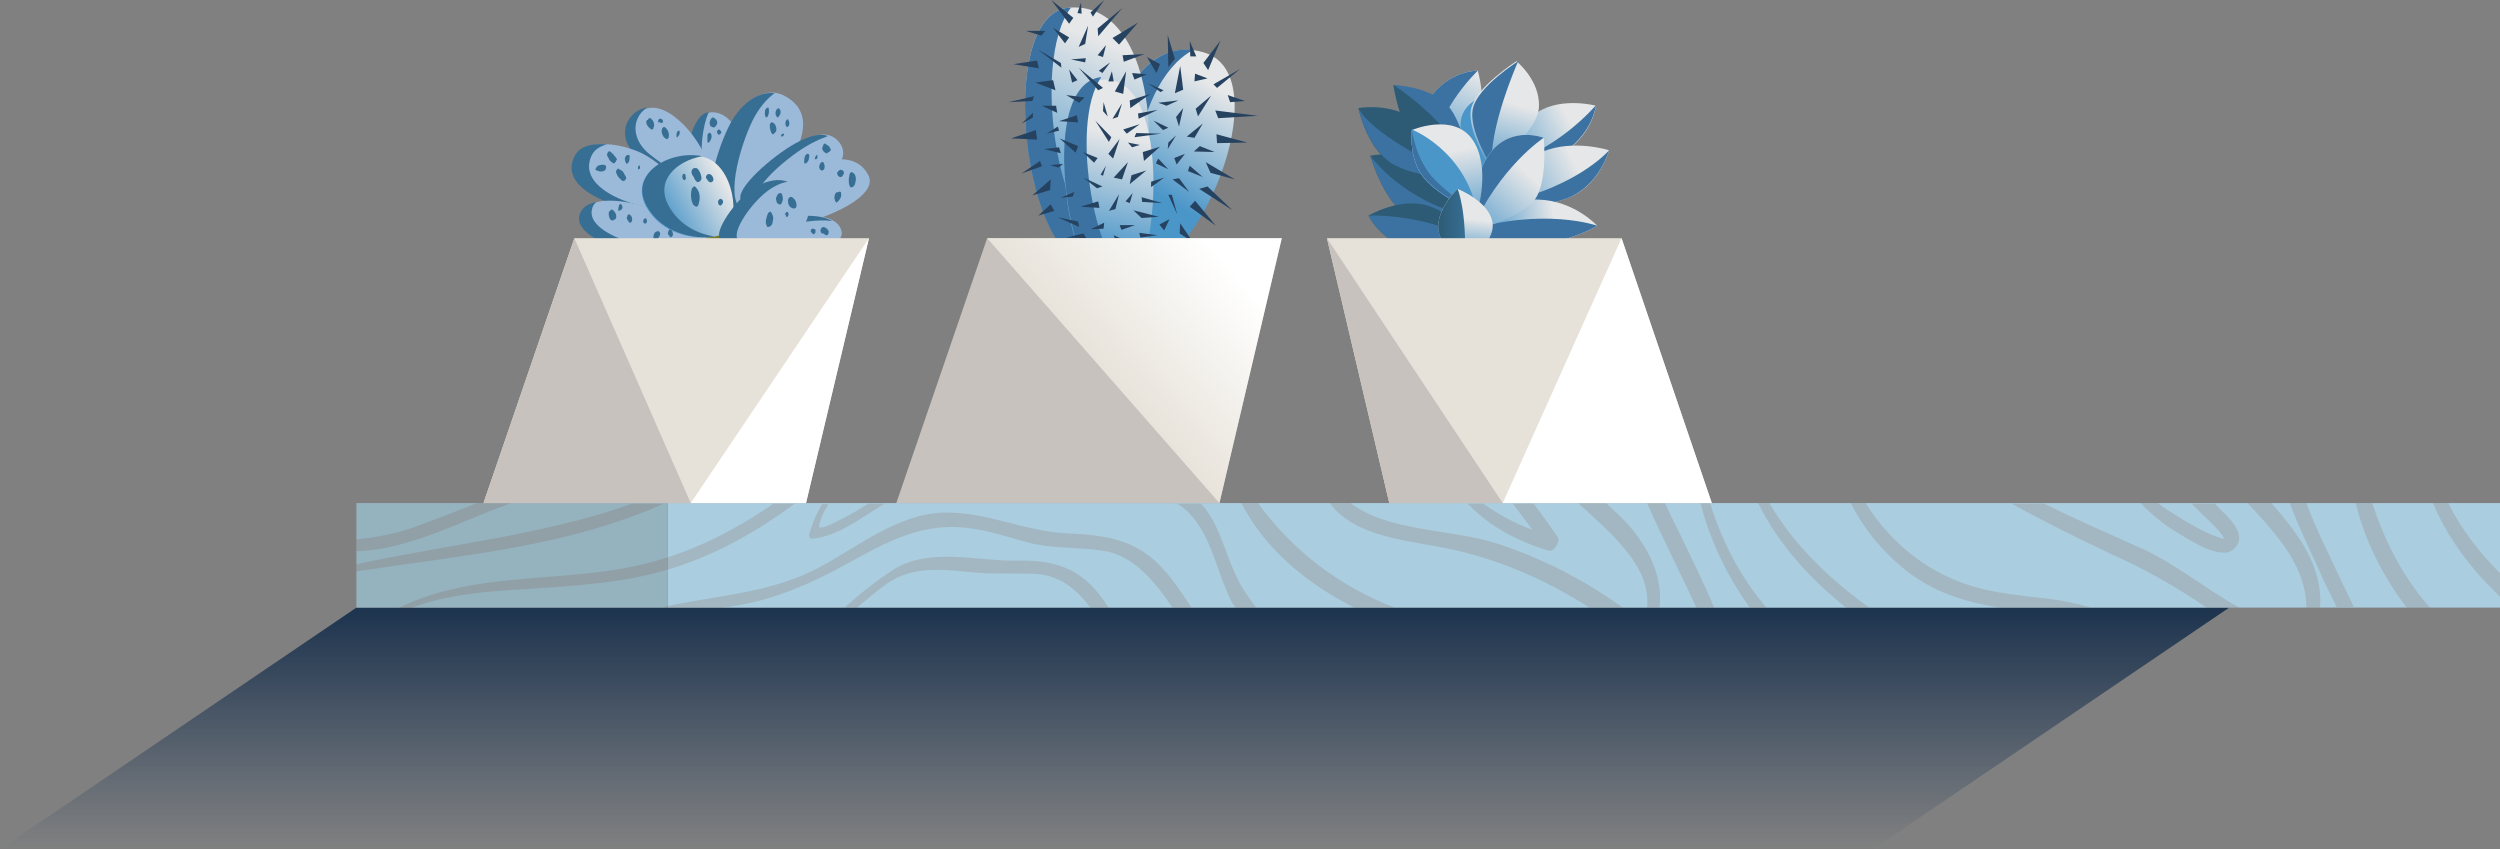 <svg xmlns="http://www.w3.org/2000/svg" id="plants" viewBox="0 0 420.9 143"><rect x="0" y="0" width="420.9" height="143" fill="#808080" stroke="none"/><linearGradient id="shadow_1_" gradientUnits="userSpaceOnUse" x1="187.648" y1="310.419" x2="187.648" y2="269.719" gradientTransform="matrix(1 0 0 -1 0 412.725)"><stop offset="0" stop-color="#1C334E"/><stop offset=".316" stop-color="#1D3450" stop-opacity=".684"/><stop offset=".625" stop-color="#203855" stop-opacity=".375"/><stop offset=".931" stop-color="#253F5D" stop-opacity=".069"/><stop offset="1" stop-color="#26405F" stop-opacity="0"/></linearGradient><path id="shadow" fill="url(#shadow_1_)" d="M375.3 102.3H60L0 143h315.3z"/><g id="shelf"><path fill="#AACDDF" d="M112.4 84.7h308.5v17.6H112.4z"/><path fill="#95B2BF" d="M60 84.7h52.4v17.6H60z"/><g opacity=".15" fill="#773B19"><path d="M228 102.3h6.8c-9.3-3.6-17.1-9.5-23-17.6H209c4 7.8 11.1 13.6 19 17.6zM277.3 102.3h2.1c.6-5-1.7-9.9-5.3-14-.8-.9-2.1-2.1-3.7-3.6h-4.7c5.8 5.3 12.3 10.7 11.6 17.6zM241.9 92c9.2 1.6 17.9 5.3 25.7 10.3h5.6c-6.5-4.7-13.7-8.4-21.5-10.9-7.3-2.3-18.1-1.9-24.3-6.7h-3.5c3.7 5.1 11.2 6.1 18 7.3zM69.4 102.3c6-2.3 13.5-2.8 18.8-3.1 8.8-.6 17.4-1 25.8-3.8 7.1-2.3 13.7-6.1 19.8-10.6h-3.6c-7.5 5.2-15.7 9.2-25.3 10.9-9.5 1.7-19.3 1.3-28.8 3.5-2.5.6-6 1.6-9 3.2h2.3zM136.7 90.7c4.4-.4 8.2-3.5 11.9-5.7.1-.1.2-.1.4-.2h-2.8c-.2.1-.4.2-.5.3-.6.4-1.2.7-1.8 1.1.9-.6-6.3 3.8-6 2.3.3-1.4.9-2.6 1.6-3.6h-1.1c-1 1.6-1.7 3.4-2.2 5.2 0 .2.1.6.5.6zM207.3 101.2c.2.4.5.7.7 1.1h3.5c-1.4-1.8-2.7-3.7-3.6-5.8-1.9-4.2-2.8-8.6-5.7-11.7h-4c5.5 3.4 6.3 10.8 9.1 16.4zM186.5 102.1c-3.8-6-8.2-7.9-15.3-7.7-6.8.1-15-2.4-21.1 1.7-2.7 1.8-5.4 3.9-7.9 6.2h2.1c1.5-1.3 3.1-2.6 4.7-3.8 4.3-3.2 9.2-2.7 14.2-2.2 3.6.4 7.1.2 10.7.3 4.5.1 7.3 2.6 9.7 5.7h3.1c-.1-.1-.2-.1-.2-.2zM60 92.8c7.8-.2 15.8-4.1 22.6-6.8 1.1-.4 2.2-.8 3.3-1.3h-5.6c-3.5 1.4-6.9 2.7-10.4 4-3.4 1.2-6.6 1.8-9.9 2.1v2zM108.4 86.2c1.1-.4 2.2-.9 3.3-1.4h-5.3C92 90 75.1 91.7 60 95v1.2c16.3-2.5 33-3.9 48.4-10zM247 84.7c3.7 3.9 8.4 6.4 13.7 8 .9.3 2-1.5 1.6-2.2-1.3-1.9-2.7-3.9-4.1-5.7h-3.5c1.1 1.4 2.2 2.9 3.3 4.4-3-1.1-5.7-2.6-8.3-4.4H247zM412.2 84.7h-2.6c2 4.8 5.1 9.2 8.3 12.7 1 1 2 2.1 3 3.1v-4c-3.3-3.3-6.5-7.3-8.7-11.8zM310.8 102.3h3.9c-6.7-4.8-12.8-10.7-16.8-17.6H296c3.4 6.9 8.7 12.7 14.8 17.6zM378.4 84.7c5.1 5.4 9.9 10.8 9.9 17.6h2.3c.5-6.8-3.5-12.3-8.2-17.6h-4zM320.1 95.4c5.1 4.3 10.6 5.9 16.5 6.9H352c-2.3-.7-4.7-1.2-7.2-1.5-6-.7-11.4-1.1-16.9-3.7-5.8-2.7-10.5-7.1-13.8-12.4h-2.5c2 4.1 5 7.7 8.5 10.7zM405.2 102.3h3.9c-4.5-5.1-7.6-11.1-9.7-17.6h-2.8c1.6 6.4 4.6 12.4 8.6 17.6z"/><path d="M388.3 84.7h-2.8c1.5 4 3.4 7.9 5 11.4.9 2.1 1.9 4.1 2.9 6.1h2.9c-.8-1.7-1.7-3.5-2.5-5.2-1.8-3.9-3.9-8-5.5-12.3zM121.7 102.3c6.8-.8 12.8-3.1 18.9-6.3 7.3-3.9 13.7-8.2 22.4-7.1 3.5.4 6.9 1.6 10.3 2.5 4.1 1 8.2.7 12.3 1.3 5.2.7 8.9 5.3 11.8 9.6h3.2c-1.4-2.1-2.8-4.3-4.5-6.2-4.6-5.3-9.8-6-16.4-6.3-7.1-.3-13.6-3.7-20.9-3.5-7.6.2-14.6 5.9-21 9.3-7.7 4-15.5 4.5-23.8 6.1-.8.2-1.6.3-2.3.6h10zM280.3 84.7h-3c2.6 5.9 5.6 11.7 8.3 17.6h3c-1.9-4.5-4.1-8.9-6.2-13.3-.7-1.3-1.4-2.8-2.1-4.3zM287.9 84.7h-1.6c1.6 6.3 4.5 12.3 8.3 17.6h2.8c-4.4-5.1-7.5-11.2-9.5-17.6zM366.8 89.8c1.8 1.1 7.1 4.6 9.2 2.7 2.9-2.6-1.3-5.7-3.1-7.7H369c.4.4.7.8 1.1 1.1 1 1.1 3.4 3 4.4 4.8-2.4-.3-7.3-3.4-8.4-4.1-1-.6-1.9-1.2-2.8-1.9h-2.9c1.9 2 4 3.7 6.4 5.1zM371.5 102.3h5.5c-5.6-3.1-10.8-7.4-16.3-9.9-5.3-2.4-10.7-4.7-15.9-7.3-.2-.1-.5-.2-.7-.3h-5.4c5.6 3.1 11.3 5.9 17 8.6 5.6 2.5 10.7 5.4 15.8 8.9z"/></g></g><g id="pot-3"><g id="pot-3-plant"><linearGradient id="plants_1_" gradientUnits="userSpaceOnUse" x1="77.089" y1="6.081" x2="82.073" y2="-8.792" gradientTransform="rotate(2.563 -302.976 3700.28)"><stop offset="0" stop-color="#4B96C9"/><stop offset="1" stop-color="#E6E7E8"/></linearGradient><path fill="url(#plants_1_)" d="M248.8 11.9s1.7 5.6 0 10.4c-1.8 4.7-8.1 6.5-8.1 6.5s-3.3-7.2-.1-12.1c3.3-4.9 8.2-4.8 8.2-4.8z"/><path fill="#3B72A1" d="M248.8 11.9s-4.9-.1-8.2 4.8c-3.3 4.9.1 12.1.1 12.1 0-9.3 8.1-16.9 8.1-16.9z"/><path fill="#3B72A1" d="M234.6 14.3s1 6.8 3.9 9.6c3 2.8 8.8 3.2 8.8 3.2s-1.1-7.3-4.1-9.9c-3.2-2.7-8.6-2.9-8.6-2.9z"/><path fill="#2D5B75" d="M238.5 23.9c3 2.8 8.8 3.2 8.8 3.2-4.8-7.8-12.7-12.8-12.7-12.8s.9 6.8 3.9 9.6z"/><linearGradient id="plants_2_" gradientUnits="userSpaceOnUse" x1="87.037" y1="6.015" x2="99.221" y2="-1.105" gradientTransform="rotate(2.563 -302.976 3700.28)"><stop offset="0" stop-color="#4B96C9"/><stop offset="1" stop-color="#E6E7E8"/></linearGradient><path fill="url(#plants_2_)" d="M268.7 17.8s-.6 5.1-5.9 8.2c-5.3 3.1-11.1 2.3-11.1 2.3s3.1-7.1 7.3-9.5c4.1-2.5 9.7-1 9.7-1z"/><path fill="#3B72A1" d="M262.8 25.9c5.3-3.1 5.9-8.2 5.9-8.2s-6.7 8.1-17 10.5c0 .1 5.8.8 11.1-2.3z"/><path fill="#4B96C9" d="M253.1 15.6s-5.2 0-6.8 3.5c-1.6 3.5 2 10.6 2 10.6s4.8-3.8 6.2-6.9c1.5-3.1-1.4-7.2-1.4-7.2z"/><linearGradient id="plants_3_" gradientUnits="userSpaceOnUse" x1="85.644" y1="8.026" x2="88.571" y2="-4.078" gradientTransform="rotate(2.563 -302.976 3700.28)"><stop offset="0" stop-color="#4B96C9"/><stop offset="1" stop-color="#E6E7E8"/></linearGradient><path fill="url(#plants_3_)" d="M255.3 10.3s-6.7 4.3-7.6 7.9c-.9 3.6 3.2 10 3.2 10s8-5.8 8.2-10.2c.2-4.5-3.8-7.7-3.8-7.7z"/><path fill="#3B72A1" d="M248 18.2c-.9 3.6 3.2 10 3.2 10-.7-6.4 4.4-17.9 4.4-17.9s-6.8 4.3-7.6 7.9z"/><path fill="#2D5B75" d="M230.7 26.2s2.6 9.3 7.7 10.9c5.1 1.6 9.8-.5 9.8-.5s-4.3-7.8-8-9.6c-3.7-1.8-9.5-.8-9.5-.8z"/><path fill="#3B72A1" d="M238.4 37.1c5.1 1.6 9.8-.5 9.8-.5-12-2.4-17.5-10.4-17.5-10.4s2.6 9.3 7.7 10.9z"/><g><linearGradient id="plants_4_" gradientUnits="userSpaceOnUse" x1="296.852" y1="-446.26" x2="311.803" y2="-451.323" gradientTransform="rotate(-8.783 3407.26 91.41)"><stop offset="0" stop-color="#4B96C9"/><stop offset="1" stop-color="#E6E7E8"/></linearGradient><path fill="url(#plants_4_)" d="M270.9 25.3s-1.6 6.1-7.1 8.1c-5.5 2.1-13.7 1.2-13.7 1.2s4.5-6.9 9.7-9.1c5.2-2.1 11.1-.2 11.1-.2z"/><path fill="#3B72A1" d="M263.8 33.4c5.5-2.1 7.1-8.1 7.1-8.1s-5.9 7-20.8 9.4c0-.1 8.1.8 13.7-1.3z"/></g><g><linearGradient id="plants_5_" gradientUnits="userSpaceOnUse" x1="85.478" y1="17.856" x2="97.343" y2="15.325" gradientTransform="rotate(2.563 -302.976 3700.28)"><stop offset="0" stop-color="#4B96C9"/><stop offset="1" stop-color="#E6E7E8"/></linearGradient><path fill="url(#plants_5_)" d="M268.9 38s-3 2-9.3 3.2c-6.3 1.2-12.8-2.3-12.8-2.3s5.9-5.5 12.2-5.3c6.1.2 9.9 4.4 9.9 4.4z"/><path fill="#3B72A1" d="M259.6 41.2c6.3-1.2 9.3-3.2 9.3-3.2s-9-3.2-22.2.9c0 0 6.6 3.6 12.9 2.3z"/></g><g><path fill="#2D5B75" d="M228.7 18.2s1.5 7.4 6.3 9.8c4.8 2.4 11 1.8 11 1.8s-4.3-7.9-8.5-10.1c-4.1-2.4-8.8-1.5-8.8-1.5z"/><path fill="#3B72A1" d="M235 27.9c4.8 2.4 11 1.8 11 1.8-15.6-6.9-17.3-11.5-17.3-11.5s1.5 7.3 6.3 9.7z"/></g><g><path fill="#2D5B75" d="M230.4 36.3s5.2-3.1 9.9-1.7c4.6 1.4 8.6 6.4 8.6 6.4s-7 2.3-11.8.8c-4.8-1.5-6.7-5.5-6.7-5.5z"/><path fill="#3B72A1" d="M237.1 41.8c4.7 1.5 11.8-.8 11.8-.8-8.6-5.2-18.5-4.7-18.5-4.7s1.9 4 6.7 5.5z"/></g><g><linearGradient id="plants_6_" gradientUnits="userSpaceOnUse" x1="81.652" y1="18.393" x2="91.303" y2="6.922" gradientTransform="rotate(2.563 -302.976 3700.28)"><stop offset="0" stop-color="#4B96C9"/><stop offset="1" stop-color="#E6E7E8"/></linearGradient><path fill="url(#plants_6_)" d="M259.9 23.2s.8 7.9-1.8 10.8c-2.6 2.9-10.5 5-10.5 5s-.1-8.9 3.4-13.4c3.6-4.5 8.9-2.4 8.9-2.4z"/><path fill="#3B72A1" d="M259.9 23.2s-5.3-2.1-8.9 2.4c-3.5 4.5-3.4 13.4-3.4 13.4 4.9-11 12.3-15.8 12.3-15.8z"/></g><g><linearGradient id="plants_7_" gradientUnits="userSpaceOnUse" x1="81.67" y1="18.063" x2="78.664" y2="4.851" gradientTransform="rotate(2.563 -302.976 3700.28)"><stop offset="0" stop-color="#4B96C9"/><stop offset="1" stop-color="#E6E7E8"/></linearGradient><path fill="url(#plants_7_)" d="M237.7 21.9s-.7 5.4 2.6 8.7c3.3 3.3 8.4 5.2 8.4 5.2s2.4-7.7-.8-12.3c-3.2-4.6-10.2-1.6-10.2-1.6z"/><path fill="#4B96C9" d="M240.3 30.6c3.3 3.3 8.4 5.2 8.4 5.2-2-10.5-11-14-11-14s-.7 5.5 2.6 8.8z"/><path fill="#3B72A1" d="M241.6 30.3c-3.3-3.3-3.9-8.5-3.9-8.5s-.7 5.4 2.6 8.7c3.3 3.3 8.4 5.2 8.4 5.2s-3.8-2.1-7.1-5.4z"/><path fill="#264261" d="M248.7 35.8z"/></g><g><linearGradient id="plants_8_" gradientUnits="userSpaceOnUse" x1="82.045" y1="22.523" x2="82.599" y2="15.878" gradientTransform="rotate(2.563 -302.976 3700.28)"><stop offset="0" stop-color="#4B96C9"/><stop offset="1" stop-color="#E6E7E8"/></linearGradient><path fill="url(#plants_8_)" d="M245.4 31.8s-3.8 3.6-3.2 7.1c.7 3.5 4.4 5.2 4.4 5.2s5-2.9 4.7-6.4c-.3-3.7-5.9-5.9-5.9-5.9z"/><linearGradient id="plants_9_" gradientUnits="userSpaceOnUse" x1="242.168" y1="37.916" x2="246.703" y2="37.916"><stop offset="0" stop-color="#2D5B75"/><stop offset="1" stop-color="#376E93"/></linearGradient><path fill="url(#plants_9_)" d="M242.2 38.9c.7 3.5 4.4 5.2 4.4 5.2.4-8.6-1.2-12.3-1.2-12.3s-3.8 3.6-3.2 7.1z"/></g></g><path fill="#E7E2D9" d="M273 40.1h-49.6l10.5 44.6h54.3z"/><path fill="#FFF" d="M253 84.7h35.2L273 40.1z"/><path fill="#C7C2BD" d="M223.4 40.1L253 84.7h-19.1z"/></g><g id="pot-2"><g id="pot-2-plant"><linearGradient id="plants_10_" gradientUnits="userSpaceOnUse" x1="29.137" y1="95.694" x2="38.134" y2="77.435" gradientTransform="rotate(4.17 994.175 2310.612)"><stop offset="0" stop-color="#4B96C9"/><stop offset="1" stop-color="#E6E7E8"/></linearGradient><path fill="url(#plants_10_)" d="M202.6 8.8c13.4 3.8-1.8 39.7-12 36.1-10.2-3.6-4.7-40.9 12-36.1z"/><path fill="#3B72A1" d="M200.9 8.4c-15.3-1.8-20.1 33-10.3 36.4 1.7.6 3.5.1 5.3-1.1-8.3-3.3-5.8-29.6 5-35.3z"/><linearGradient id="plants_11_" gradientUnits="userSpaceOnUse" x1="14.422" y1="100.129" x2="23.067" y2="72.785" gradientTransform="rotate(4.17 994.175 2310.612)"><stop offset="0" stop-color="#4B96C9"/><stop offset="1" stop-color="#E6E7E8"/></linearGradient><path fill="url(#plants_11_)" d="M179.9 1.3c-12.6 1.2-7.5 44.6 4.5 43.3 12.1-1.3 13.5-45-4.5-43.3z"/><path fill="#3B72A1" d="M180.3 1.3h-.4c-12.6 1.2-7.5 44.6 4.5 43.3 1.5-.2 2.9-1 4.1-2.4-10.2.4-15.2-31.7-8.2-40.9z"/><linearGradient id="plants_12_" gradientUnits="userSpaceOnUse" x1="21.17" y1="106.805" x2="24.147" y2="87.355" gradientTransform="rotate(4.17 994.175 2310.612)"><stop offset="0" stop-color="#4B96C9"/><stop offset="1" stop-color="#E6E7E8"/></linearGradient><path fill="url(#plants_12_)" d="M185.2 13.5c12.9-2.1 10.2 35.9 2.7 37-7.5 1-13.8-35.1-2.7-37z"/><path fill="#3B72A1" d="M185.4 13h-.2c-11.2 1.8-4.8 38 2.7 37 1.1-.1 2-1.1 2.9-2.5-6.1-1.4-11-26.4-5.4-34.5z"/><path fill="#264261" d="M204.6 18.6l.5 1.3 6.7-.4zM204.3 14.2l4.5-2.6-3.9 3.2zM206.7 16l.4 1.2 2.5-.2zM202.6 10.6l2.9-3.8-2.1 5zM197.8 9.9l-1.2-4 .1 5.4zM195.3 10.8l-2.2-1.2 1.6 2.7zM197.8 15.7l.9-4.6.5 4zM200.4 9.5l-.1-2.6 1.1 2.6zM201.2 12.4l2.1.8-2.2.5zM201.3 18.3l2.6-2.2-2.2 3.5zM204.8 22.6L210 24l-5.1.1zM203 27.3l4.9 2.9-4.1-1.1zM201.9 31.8l1.4-.4 4.2 4zM200.3 34.8l.9-1 3.5 4.2zM198.7 37.6l2.1 3.1-2.2-1.4zM200 28.8l2.5 1-2.2-1.9zM196.7 32.8l1.5 3.3-.9-3.3zM193.8 31.5l2.2-1.6-2.2.7zM192.6 27.1l2.7-2.4-2.9.9zM191 23.1l4.5-.6-4.2-.1zM191.7 20l3.2-1.5-3.3.6zM190.3 18.2l3.4-2.4-3.5 1.1zM187.7 15.4l1.9-3.4-.5 3.8zM185.7 14.8l-4.1-3.4 3.3 3.8zM186.6 13.7l.6-1.7.3 1.7zM195.9 15.2l-2.7-1.2 2.2 1.5zM195 17.3l3.4-.4-2 .9zM187.3 20l1.6-2.6-.7 2.3zM189.1 21.8l2.8-.9-2.2 1.6zM189.9 24l2 .4-1.3.4zM186.6 25.9l1.9-2.5-1.1 3.3zM186.7 23.9l.4-.8-2.7-2.8zM185.7 18.7l.1-1.5.7 2.4zM182.6 16.4l-3.1-.4 2.2 1.3zM181.3 19.4l.2 1.2-3.2-.2zM178.4 23.3l3.1 1.3-.4 1.1zM192.2 33.2l3.5 1-3.4-.2zM190.8 35.4l4.3 1.1-2.9.2zM191.8 39.2l3.1.4-2.9.4zM190.2 31l2.8-2.3-2.5.8zM187.5 29.9l2.4-2.6-1 2.9zM185.6 31.4l-3.2-1.5 2.3 1.8zM184.2 27.4l-1.9-1.8 2.5 1zM185.3 29.4l.9-1.5-.5 1.7zM180.9 32.3l-2.3 1 2-.2zM181.5 37.3l-3.4-.7 3.6 1.6zM184.9 33.9l-3 .9 3.2.2zM182.4 39.3l-2.9.7 3.4.1zM186.7 35.5l1.7-2.8-.6 2.5zM188.5 37.9h2.6l-2.3.8zM185.9 37.5l-2.3 1.1 2.2-.1zM187.5 39.6l3.7 1.7-3.4-.8zM185.8 40.3l-1.9 2.7 2.4-2.1zM189.5 42.7l1.4.8-.7-1.3zM189.5 33.9l1.2-1.4-.5 1.7zM195.2 37.8l1.7-.9-.9 1.9zM195.9 40.2l.7 1.7-1.1-.7zM197.4 30.2l2.8 2.1-1.7-2.3zM201 25.5l3.5.1-2.5-1zM199.8 23l2.7-2.2-1.4 2.4zM198.5 21.3l.7-3.1-1.2 1.5zM195.8 21.9l-1.6-1.6 2.5 1.2zM196.7 24l1.3-1.2-1.4 2.3zM197.7 26.6l1.8-.7-1.4 1.8zM195 26.7l1.7 1.8-2.1-1zM183.6 2.1l2.3-2.1-1.9 2.8zM184.8 4.8l4.2-3.5-4.1 4.8zM187.3 6.4l1.1 1.1 3.2-3.7zM189 9.3l3.7-.2-3.5 1.3zM190.6 12.3l2.5.2-2.1.9zM180.7 3L177 0l3 4zM181.4 2.2l.6-1.8.1 1.9zM176 5.2h-3.3l2.6.8zM174.6 10.2l.3 1.3-4.3-.7zM174.1 16.2l-4.3 1 4-.2zM174.4 21.9l-4.2 1.4 4.4.2zM175.1 27.1l-3.1 2.1 3.4-1.2zM176.9 30.2l-3.1 2.7 3-.9zM176.9 34.4l-2.1 1.9 2.7-.8zM178.3 24.8l-2.5.3 2.8.7zM179 27.6l-2.2.2 1.4.4zM173.9 19l-1.9 1.8 1.9-1zM175.4 17.8L178 19l-.2-1.2zM178.1 21.3l-1.9 1.2 2.1-.5zM177.7 15.2l-3.4-1.3 3-.4zM178.7 11.4l-4-3.1 3.9 2.3zM179.3 7.3l-2-2.6 2.7 1.6zM181.6 7.9l1.6-3.6-.5 3.1zM184.8 9.3l1.4-1.7-.5 2zM185 11.9l1.9-1.4-1.3 1.8zM182.7 10.5l-2.4-.5 2.5-.2zM180.5 13.9l-.5-2.2 1.4 1.8z"/></g><path fill="#C7C2BD" d="M166.2 40.1h49.6l-10.5 44.6h-54.4z"/><linearGradient id="plants_13_" gradientUnits="userSpaceOnUse" x1="184.922" y1="63.109" x2="206.547" y2="44.257"><stop offset="0" stop-color="#E7E2D9"/><stop offset="1" stop-color="#FFF"/></linearGradient><path fill="url(#plants_13_)" d="M166.2 40.1l39.1 44.6 10.5-44.6z"/></g><g id="pot-1"><g id="pot-1-plant"><linearGradient id="plants_14_" gradientUnits="userSpaceOnUse" x1="-673.681" y1="309.367" x2="-670.174" y2="294.679" gradientTransform="rotate(21.21 424.842 2284.205)"><stop offset="0" stop-color="#68692D"/><stop offset="1" stop-color="#858A35"/></linearGradient><path fill="url(#plants_14_)" d="M124.2 27.6c6 2.3 1.7 17.7-5.2 16.3-7-1.4.9-18 5.2-16.3z"/><path fill="#9BB9D9" d="M119.9 18.9c6.4 0 8 15.9 1 17.1-7 1.2-5.7-17.1-1-17.1z"/><path fill="#376E93" d="M120.1 19.8c-.1-.1-.2 0-.3.1-.4.4-.5 1.3.1 1.5h.1c.2.2.5-.1.6-.3.4-.5 0-1.1-.5-1.3zM119.6 22.4c-.2-.2-.5.2-.5.4V23.9c0 .3.4 0 .4-.1.4-.6.4-1.1.1-1.4zM121.4 22.1l-.3-.3c-.2-.1-.4.3-.4.4 0 .1.1.3.2.4.2.3.7-.3.5-.5z"/><path fill="#376E93" d="M123 33.5c-5.4.9-5.8-9.7-3.7-14.6-4.5.4-5.7 18.3 1.2 17.1 1.6-.3 2.7-1.3 3.5-2.8-.3.1-.7.2-1 .3z"/><path fill="#9BB9D9" d="M107.4 19c-2.5 1.9-2.4 5.4.6 7.7 3 2.4 8 5.9 10.6 4.9 2.6-1.1-.1-7.1-3.4-10.5-3.3-3.3-5.8-3.6-7.8-2.1z"/><path fill="#376E93" d="M109.5 19.9c-.2-.1-.4.1-.4.3-.1-.1-.3.2-.3.2 0 .4.1.7.4 1l.1.1.1.1c.1.1.2.1.3.2.1.1.3-.1.3-.2v-.1s0-.1.1-.1c.1-.6-.1-1.2-.6-1.5zM111.6 20.3c-.1-.2-.2-.3-.4-.3h-.1-.1c-.1.1-.2.2-.2.4 0 .1 0 .2.1.2h.2c.1 0 .1.1.2.1.2.1.4-.2.3-.4zM111.9 21.4c-.2-.1-.3.1-.4.2-.2.4-.1.9.1 1.2.1.3.4.5.6.6.2.1.4-.2.4-.4.1-.6-.2-1.3-.7-1.6zM114.4 22.1c0-.3-.3 0-.4.1-.1.2-.1.3-.1.5V23c0 .1 0 .2.1.1.1 0 .2-.2.3-.3.1-.2.2-.4.1-.7z"/><path fill="#376E93" d="M109.4 26c-3-2.4-3.2-5.9-.6-7.8 0 0 .1 0 .1-.1-.7.1-1.3.4-1.9.8-2.5 1.9-2.4 5.4.6 7.7 3 2.4 8 5.9 10.6 4.9.3-.1.5-.3.7-.6-2.7.2-6.8-2.8-9.5-4.9z"/><path fill="#9BB9D9" d="M97.3 26.2c-2.3 4.2 2.8 7.4 8.4 8.7 5.6 1.3 11.6 1.8 12.2.7.6-1.1-6.4-8.5-10.5-10.1-4.2-1.7-8.8-1.8-10.1.7z"/><path fill="#376E93" d="M103.8 26.7c-.1-.2-.2-.3-.3-.4-.2-.3-.5-.6-.8-.8-.2-.2-.5.3-.5.5 0 .3.2.5.3.7.1.3.3.5.5.6.1.1.2.2.3.2.2 0 .3-.2.4-.3v-.1c.2-.2.2-.4.1-.4zM105.6 26.1c-.4.2-.5.7-.3 1.1 0 .1.1.2.1.3.1.2.4-.1.5-.3.1-.3.1-.5.1-.8.1-.2-.1-.4-.4-.3zM105.1 29.3c-.1-.3-.3-.5-.6-.7h-.1c-.1-.1-.2-.1-.2-.2-.2-.1-.5.3-.5.5.1.5.4 1 .8 1.3l.1.1c.3.3.6.2.8-.2.1-.2-.1-.5-.3-.8zM100.7 27.9c-.1 0-.2.2-.3.3-.1.1-.2.3-.1.4.4.3 1.5.5 1.7-.2.3-.9-.9-.7-1.3-.5zM107.7 27.9c-.1-.2-.3.2-.3.3v.2c0 .1.1.1.1.1.3 0 .3-.4.2-.6z"/><path fill="#376E93" d="M108.1 34.7c-5.6-1.3-10.6-4.5-8.4-8.7.5-.9 1.4-1.4 2.5-1.7-2.5-.2-4.6.3-5.4 1.9-2.3 4.2 2.8 7.4 8.4 8.7 4.7 1.1 9.5 1.6 11.4 1.1-2.2-.1-5.4-.5-8.5-1.3z"/><g><path fill="#9BB9D9" d="M132.2 16.2c5.7 3.1 1.9 9.5 0 12.3-1.9 2.8-7.1 9.2-10.7 8.1-3.6-1.1-.9-10.7 1.3-15.2 2.2-4.4 6.1-7.1 9.4-5.2z"/><path fill="#376E93" d="M131.2 18.3c-.1-.2-.3 0-.4.1l-.1.1c-.2.4-.2.8.1 1.2.1.2.4-.1.4-.2.3-.4.3-.9 0-1.2zM132.7 20.1c-.1-.1-.4.2-.4.3-.1.3-.1.6.1.9.1.3.5-.2.5-.4 0-.3-.1-.6-.2-.8zM130.6 21.2c-.1-.3-.3-.5-.6-.6-.2-.1-.4.3-.4.4 0 .3 0 .6.1.9.1.2.1.5.3.6 0 .1.1.1.2.1s.1 0 .1-.1l.3-.3c.2-.3.1-.7 0-1zM131.9 22.5c-.2 0-.2.1-.3.1-.1.1-.2.4.1.4.1 0 .2-.2.3-.3v-.1s0-.1-.1-.1zM129.4 18.2c0-.1-.1-.1-.1-.1-.1 0-.3.1-.3.2-.1.1-.2.2-.2.3V18.9c-.1.3 0 .5.1.8.1.2.4-.1.4-.2.2-.5.2-.9.1-1.3z"/><path fill="#376E93" d="M125.4 35.5c-3.6-1.1-.9-10.7 1.3-15.2 1-2 2.3-3.6 3.7-4.6-2.9-.4-6 2-7.8 5.8-2.2 4.5-4.9 14.1-1.3 15.2 1.3.3 2.7-.2 4.1-1.2.1 0 .1 0 0 0z"/></g><path fill="#9BB9D9" d="M146.2 29.5c1.5 3-4.5 6-8.4 7.3-3.9 1.3-7.9 1.8-9.6 0-1.7-1.8 3.6-7.2 8-8.8 4.2-1.6 8.2-2 10 1.5z"/><path fill="#376E93" d="M143.4 29c-.2-.1-.4.3-.4.5v.1c-.1.3-.1.6-.1.9 0 .3.1 1.3.6 1 .5-.2.5-.8.6-1.3 0-.5-.2-1.1-.7-1.2zM141.7 28.6c-.3-.1-.6.2-.7.4-.1.1-.1.3 0 .3 0 .3.2.4.4.5.4.1.6-.4.7-.7 0-.1-.1-.4-.4-.5zM141.5 32.3c-.1-.1-.3 0-.5.1 0-.1-.1 0-.2 0-.4.4-.4 1.1-.1 1.6.1.2.3 0 .4-.1.2-.2.4-.5.5-.8 0-.2.1-.7-.1-.8z"/><path fill="#9BB9D9" d="M141.4 24.1c2.2 3.1-2.5 6.2-6.3 8-3.8 1.8-8.5 3.6-9.8 1.7-1.3-2 5.4-7.7 9-9.6 3.5-2.1 5.7-2 7.1-.1z"/><path fill="#376E93" d="M135.9 25.9c-.4.2-.5.7-.5 1.1v.4c0 .2.2.1.3.1.3-.2.5-.6.5-.9.1-.2.1-.8-.3-.7zM139.8 25l-.1-.1c0-.2-.2-.4-.5-.5l-.2-.2c-.3-.2-.5.4-.5.6-.1.1-.1.2-.1.2.1.4.4.7.7.8.1.1.3-.1.4-.2.3-.1.5-.4.3-.6zM138.6 27.3c-.1-.1-.3 0-.4.1-.2.2-.4.7-.2 1 .1.2.2.3.4.3s.4-.2.4-.4c.1-.3 0-.7-.2-1zM137.6 26.3c.1-.2-.1-.3-.2-.1-.1.1-.1.2-.2.4 0 .1 0 .3.2.2.2-.1.3-.3.2-.5z"/><path fill="#376E93" d="M127.5 33.8c-1.3-2 5.4-7.7 9-9.6 1.1-.6 2.1-1 2.9-1.3-1.3-.5-3.1-.1-5.6 1.3-3.6 2-10.3 7.7-9 9.6.6.9 1.9 1 3.5.7-.3-.2-.6-.4-.8-.7z"/><g><path fill="#9BB9D9" d="M141.7 39c.8 4.1-17 5.6-16.9 1.9.1-3.6 15.9-7.2 16.9-1.9z"/><path fill="#376E93" d="M139.2 38.5c-.2-.2-.6-.4-.8-.2-.3.2-.3.6-.2.8.1.2.3.3.5.2.1.2.3.3.5.3s.3-.3.3-.4c.1-.3-.1-.5-.3-.7zM137.2 38.6c-.1 0-.2-.1-.3-.1-.2-.1-.4.2-.4.3 0 .2 0 .3.2.4 0 .1.1.1.2.2.1.2.4-.2.4-.3v-.3c0-.1 0-.2-.1-.2zM135.9 40.8c-.1-.1-.1 0-.2 0s-.2.2-.1.3c0 0 0 .1.1.1.2 0 .3-.3.2-.4z"/><path fill="#376E93" d="M127.2 41.7c.1-2.6 7.9-5.1 12.9-4.5-4-2.4-15.5.6-15.6 3.7 0 1 1.4 1.6 3.4 1.9-.4-.3-.7-.7-.7-1.1z"/></g><g><path fill="#9BB9D9" d="M98.1 36c-1.9 5.8 19.6 9.5 21.3 5.8 1.6-3.6-19.3-12-21.3-5.8z"/><path fill="#376E93" d="M103.7 36.1c-.1-.3-.3-.6-.6-.8-.2-.1-.3.1-.4.2-.1 0-.2.2-.2.3-.1.5.2 1.7.9 1.2.4-.1.4-.6.3-.9zM106 36.1c-.2-.1-.4.2-.4.3v.1c-.1.1-.1.2-.1.2.1.3.3.6.5.8.1.1.4-.2.4-.3.1-.4 0-.8-.4-1.1zM108.9 37.1c0-.1-.1-.2-.1-.3 0-.1-.2 0-.3 0-.1.1-.2.2-.2.4v.2s0 .1.1.1c0 0 0 .1.1.1.3.2.5-.3.4-.5zM104.8 34.9c0-.2-.1-.4-.2-.5-.1-.2-.4.1-.4.2s0 .2-.1.4v.4c0 .2.2.1.3 0 .3-.1.4-.3.4-.5zM111 39c-.1-.1-.4-.1-.5 0-.5.2-.5.8-.5 1.3 0 .1.2.1.2.1.1 0 .1-.1.2-.1.3 0 .6-.4.7-.7.1-.3 0-.5-.1-.6zM113 38.5c-.1-.1-.3 0-.3.1-.2.3-.4.8-.1 1 .1.1.2.2.2.3.2.2.4-.2.5-.3 0-.4-.1-.8-.3-1.1z"/><path fill="#376E93" d="M99.7 35.1c.1-.5.4-.8.7-1.1-1.4.3-2.4.9-2.8 2.1-1.8 5.6 18.3 9.3 21 6.1-5.7 1.2-20.4-2.2-18.9-7.1z"/></g><g><linearGradient id="plants_15_" gradientUnits="userSpaceOnUse" x1="111.378" y1="36.278" x2="121.891" y2="30.323"><stop offset="0" stop-color="#4B96C9"/><stop offset="1" stop-color="#E6E7E8"/></linearGradient><path fill="url(#plants_15_)" d="M122 39.2c2.8-1.8 1.7-11.6-3.7-12.8-5.3-1.2-12.6 2.8-9.5 8.4 3.1 5.6 10.7 6 13.2 4.4z"/><path fill="#376E93" d="M117.6 28.6c-.1-.1-.2-.3-.4-.3h-.2-.1c-.2 0-.3.2-.4.3-.2.4 0 .9.3 1.2.1.3.2.5.4.7.3.4.8 0 .9-.4 0-.5-.2-1.1-.5-1.5zM119.3 29.3c-.2 0-.6.4-.4.7.1.1.1.2.2.3.1.2.3.4.6.4.2 0 .5-.3.4-.6-.1-.5-.4-.8-.8-.8zM117 31.4c-.2-.1-.4.2-.5.3-.2.6-.2 1.2-.1 1.9.1.4.2.9.6 1.1.1 0 .1.1.2.1.2 0 .4-.2.4-.4.4-1.2.2-2.3-.6-3zM115.4 29.4c0-.1-.1-.1-.2-.1 0-.1-.2 0-.2 0-.2.3-.2.7.1 1 .2.2.4-.3.4-.4-.1-.1-.1-.3-.1-.5zM121.4 33.5c-.2-.1-.5.2-.5.4v.2c0 .2.1.4.3.5.2.1.4-.3.5-.4.1-.3 0-.6-.3-.7z"/><path fill="#376E93" d="M112.6 34.7c-2.4-4.3 1.3-7.6 5.6-8.4-5.3-1.1-12.4 2.8-9.3 8.4 2.6 4.6 8.1 5.7 11.4 5.1-2.9-.4-6-2-7.7-5.1z"/></g><g><path fill="#9BB9D9" d="M135.5 33.1c2.2 4.5-1.9 7.3-6.1 8.3-4.2 1-7.2.2-7.9-1.5-.7-1.7 3.4-7.2 6.4-8.7 3-1.5 5.8-1.6 7.6 1.9z"/><path fill="#376E93" d="M131.7 32.9c0-.1-.1-.4-.3-.4-.2 0-.4.1-.5.3-.1.1-.1.3-.2.4-.1.2-.1.3 0 .5 0 .1 0 .3.1.4.1.1.1.2.2.2 0 0 .1.1.2.1.2.1.4-.1.4-.2.2-.4.3-.8.1-1.3zM133.8 33.6c-.2-.2-.5-.6-.8-.4-.3.1-.4.5-.3.9v.1c.1.5.5.9 1 .9.2 0 .4-.2.4-.4 0-.5-.1-.8-.3-1.1zM132.6 35.7c-.2-.1-.4.2-.4.3v.1s0 .1.1.1c0 .1 0 .2.1.3.1.1.3-.1.3-.2.1-.1.1-.4-.1-.6zM129.8 35.7c-.1-.2-.4.1-.5.2-.2.5-.6 1.6-.2 2.1v.1s0 .1.1.1c.2 0 .4 0 .6-.2.2-.2.3-.5.3-.8.2-.5 0-1.1-.3-1.5z"/><path fill="#376E93" d="M124.1 40.1c-.7-1.7 3.3-7.2 6.3-8.7.7-.4 1.5-.7 2.2-.8-1.5-.6-3.3-.2-5.1.7-3 1.5-7 7-6.4 8.7.5 1.4 2.5 2.1 5.4 1.9-1.3-.4-2.1-1-2.4-1.8z"/></g></g><path fill="#E7E2D9" d="M96.7 40.1h49.6l-10.6 44.6H81.4z"/><path fill="#FFF" d="M116.3 84.7l30-44.6-10.6 44.6z"/><path fill="#C7C2BD" d="M96.7 40.1l19.6 44.6H81.4z"/></g></svg>